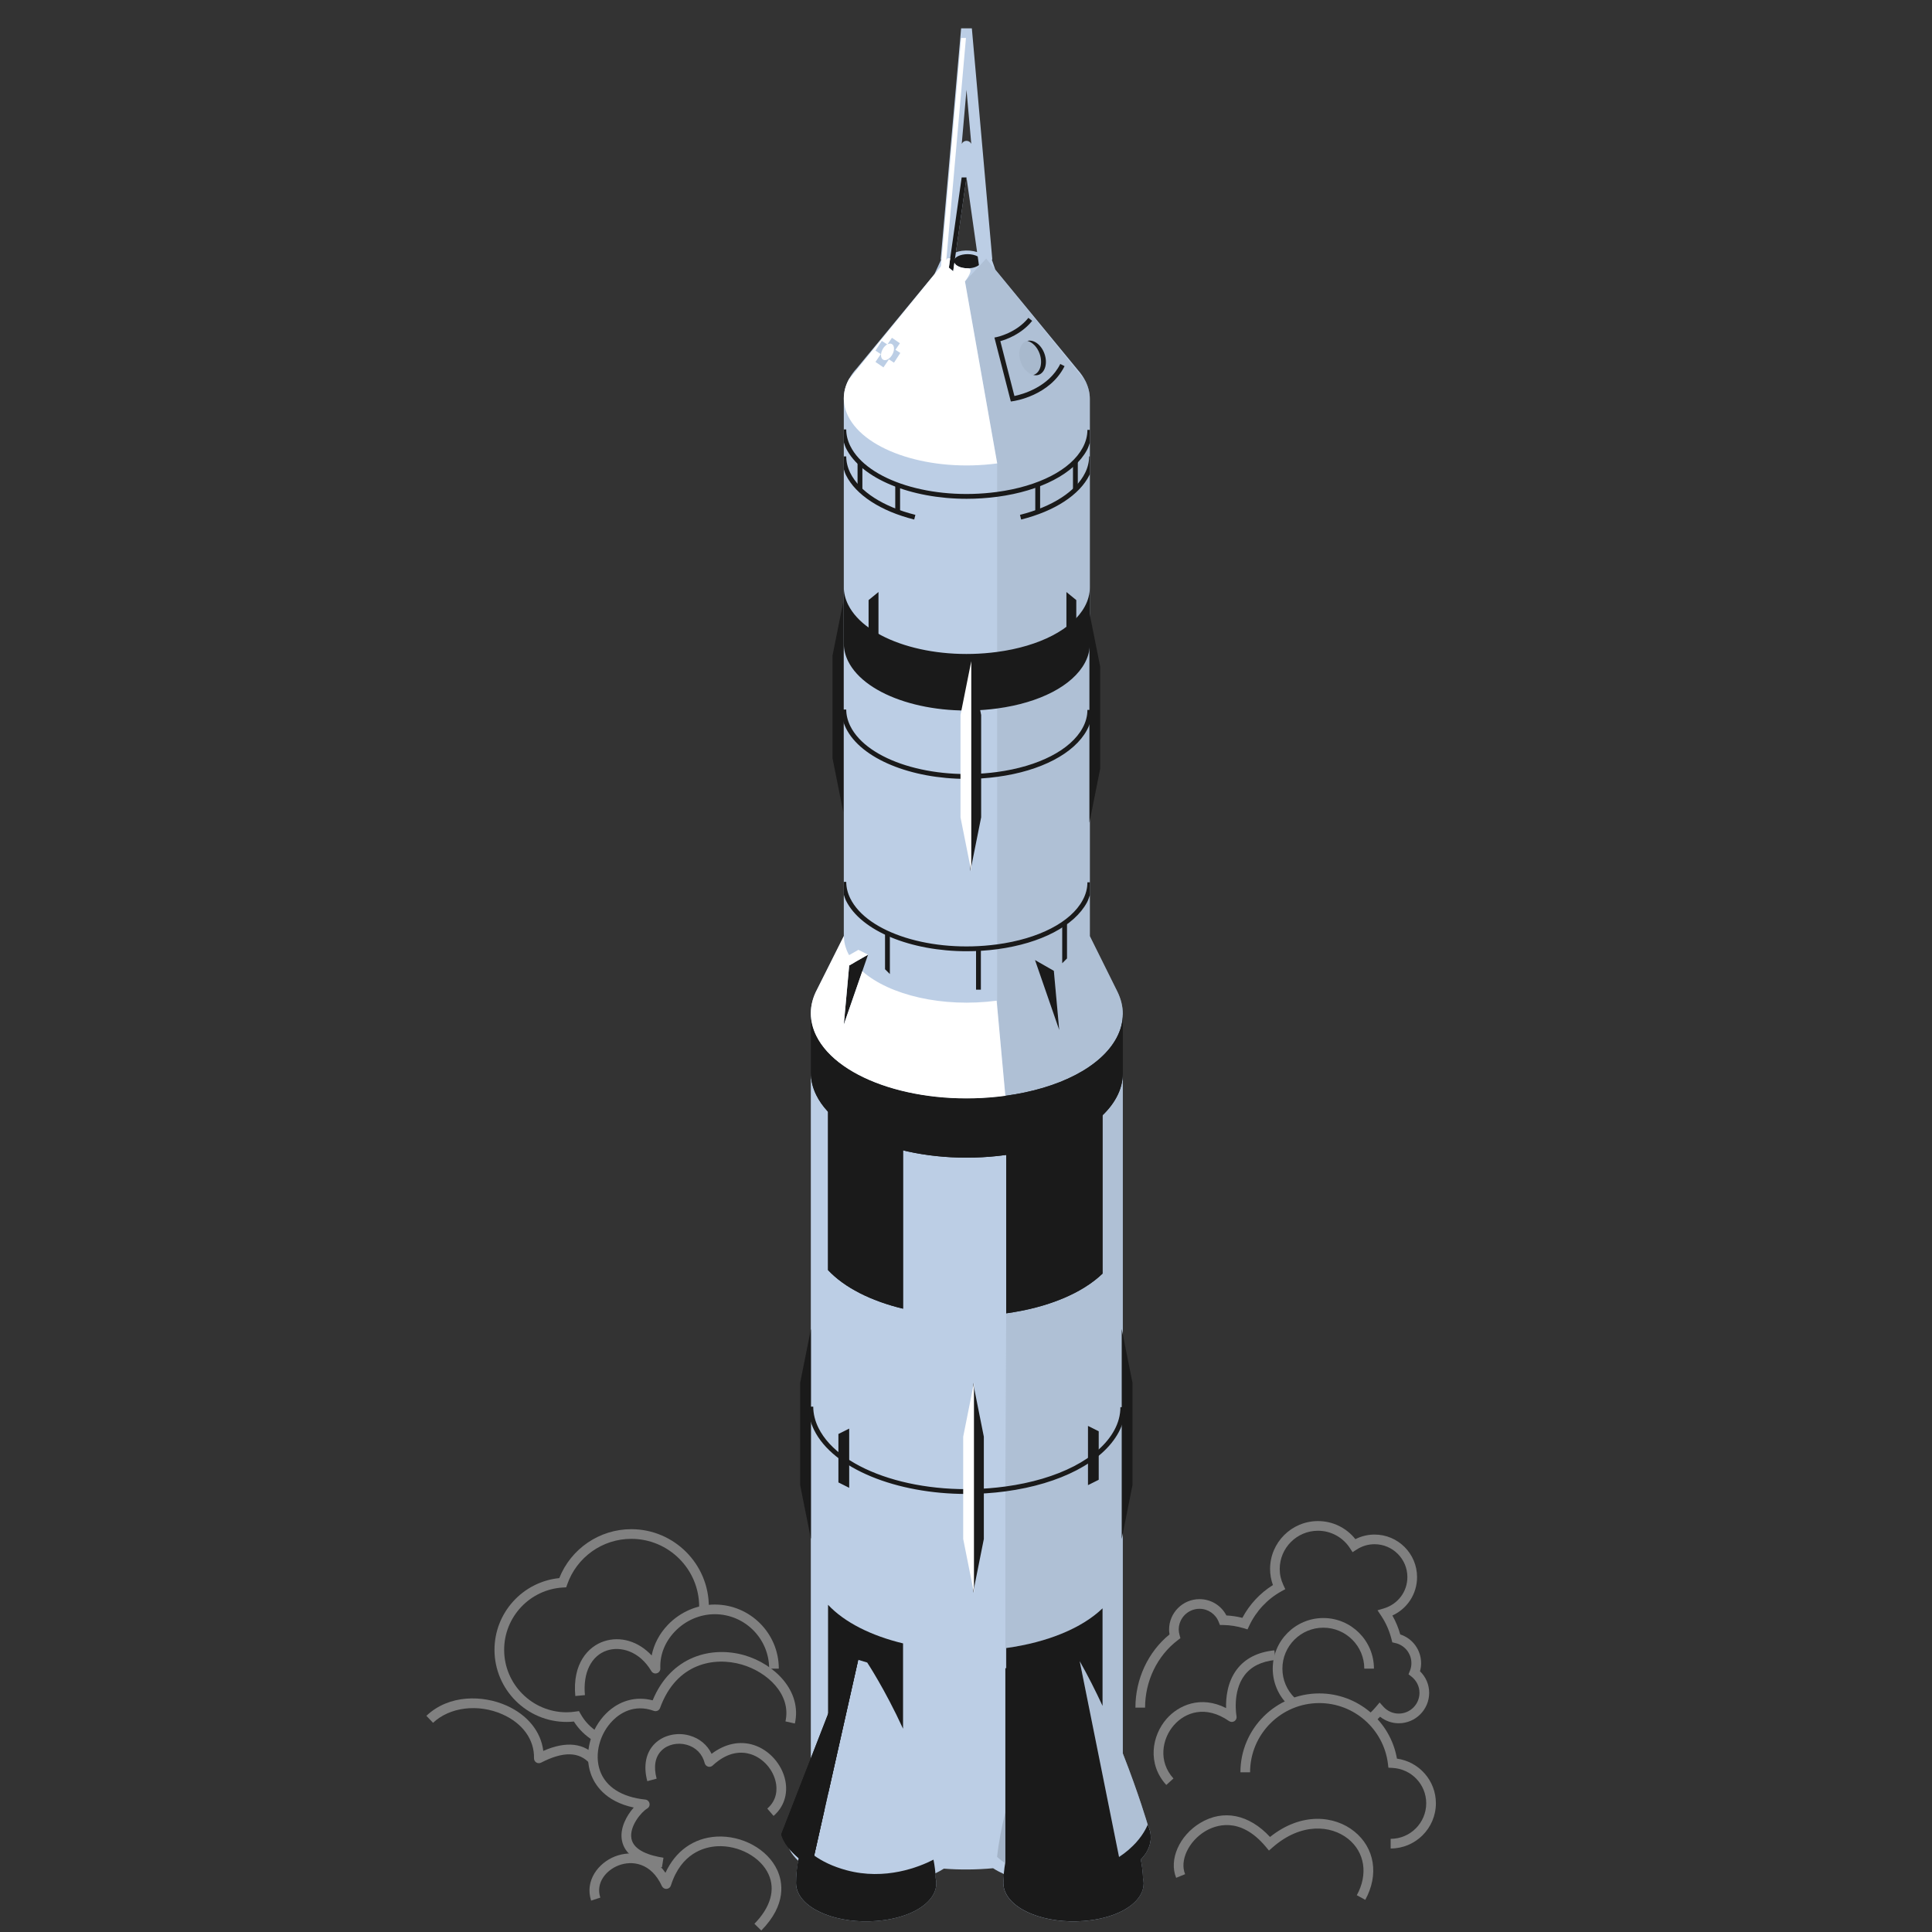 <svg version="1.1" id="Layer_1" xmlns="http://www.w3.org/2000/svg" xmlns:xlink="http://www.w3.org/1999/xlink" x="0px" y="0px" viewBox="0 0 100 100" xml:space="preserve"><rect x="0" y="0" width="100" height="100" fill="#333333" stroke="none"/><desc>Copyright Opto 22</desc> 
<g>
<g id="shape">
	<path fill="#BCCEE5" d="M59.565,95.1c-0.001-0.222-0.055-0.444-0.162-0.661c0,0-0.464-1.592-1.287-3.684v-38.27
		c0-0.39-0.094-0.781-0.283-1.163l-1.424-2.868V20.648c0-0.308-0.075-0.616-0.223-0.917c-0.1-0.202-0.233-0.396-0.394-0.579
		l-4.275-5.196l-0.181-0.521l0.026-0.002L50.303,1.466h-0.555l-1.059,11.965l0.026,0.002l-0.349,0.757l-4.015,4.87
		c-0.168,0.182-0.307,0.375-0.416,0.576c-0.175,0.323-0.261,0.656-0.26,0.991v27.807c0,0.007,0.003,0.014,0.003,0.021h-0.003
		l-1.377,2.748c-0.221,0.409-0.331,0.832-0.33,1.256v38.799c-0.684,1.803-1.066,3.113-1.066,3.113
		c-0.126,0.233-0.189,0.473-0.189,0.714c0.001,0.222,0.055,0.444,0.162,0.661c0.102,0.207,0.261,0.395,0.444,0.573
		c-0.07,0.372-0.118,0.755-0.118,1.156c0,0.174,0.043,0.349,0.127,0.52c0.518,1.045,2.45,1.658,4.401,1.396
		c1.256-0.169,2.223-0.671,2.586-1.342c0.099-0.183,0.148-0.372,0.148-0.562c0-0.087-0.011-0.174-0.031-0.26
		c-0.003-0.089-0.022-0.171-0.029-0.258c0.161-0.077,0.314-0.159,0.453-0.248c0.824,0.065,1.681,0.058,2.546-0.021
		c0.171,0.112,0.364,0.211,0.567,0.305c-0.012,0.157-0.036,0.31-0.036,0.471c0,0.174,0.043,0.349,0.127,0.52
		c0.518,1.045,2.451,1.658,4.401,1.396c1.256-0.169,2.223-0.671,2.586-1.342c0.099-0.183,0.148-0.372,0.148-0.562
		c0-0.087-0.011-0.174-0.031-0.26c-0.013-0.337-0.056-0.662-0.118-0.977c0.13-0.138,0.246-0.282,0.329-0.436
		C59.502,95.581,59.565,95.341,59.565,95.1z M50.026,4.652l0.247,2.793c-0.046-0.093-0.139-0.156-0.247-0.156
		s-0.201,0.063-0.247,0.156L50.026,4.652z M50.026,9.183l0.548,3.864c-0.23-0.074-0.511-0.102-0.789-0.064
		c-0.114,0.015-0.215,0.043-0.309,0.076L50.026,9.183z"></path>
</g>
<g id="dark">
	<path fill="#A3B3C7" d="M52.036,93.81c-0.189,0.751-0.341,1.521-0.426,2.3c0,0,0.152,0.152,0.426,0.334V93.81z"></path>
	<path opacity="0.5" fill="#A3B3C7" d="M58.117,90.755V73.593c-0.056,0.185-0.122,0.37-0.219,0.55
		c-0.235,0.434-0.59,0.832-1.027,1.194v1.254l-0.557,0.279V75.75c-1.082,0.702-2.549,1.213-4.26,1.443
		c-0.005,0.001-0.011,0.001-0.016,0.002v9.155l0.046-0.004v-1.042c2.161-0.298,3.929-1.04,4.985-2.056v5.051
		c-0.36-0.774-0.754-1.559-1.183-2.316l1.183,5.884l0.296,1.475l0.145,0.72l0.413,2.057c0.181-0.118,0.336-0.237,0.476-0.357
		c0.022-0.019,0.041-0.037,0.062-0.055c0.002-0.002,0.004-0.003,0.006-0.005c0.124-0.111,0.238-0.221,0.334-0.327
		c0.463-0.512,0.604-0.934,0.604-0.934S58.939,92.847,58.117,90.755z"></path>
	<path opacity="0.5" fill="#A3B3C7" d="M56.039,37.671c0.163-0.3,0.245-0.611,0.245-0.925h0.125v-3.415
		c0,0.333-0.086,0.664-0.26,0.985c-0.636,1.177-2.332,2.057-4.535,2.354v3.288C53.771,39.665,55.424,38.811,56.039,37.671z"></path>
	<path opacity="0.5" fill="#A3B3C7" d="M56.26,37.791c-0.655,1.212-2.385,2.117-4.628,2.418c-0.006,0.001-0.011,0-0.017,0.001v7.458
		v1.21c2.156-0.293,3.81-1.147,4.424-2.287c0.163-0.3,0.245-0.611,0.245-0.925h0.125v-8.252
		C56.367,37.541,56.326,37.668,56.26,37.791z"></path>
	<path opacity="0.5" fill="#A3B3C7" d="M57.833,51.322l-1.424-2.868v-2.119c-0.042,0.126-0.084,0.253-0.15,0.376
		c-0.223,0.413-0.58,0.787-1.03,1.117v1.782l-0.25,0.25v-1.859c-0.854,0.549-2.006,0.948-3.348,1.129
		c-0.006,0.001-0.011,0-0.017,0.001v2.982l0.422,4.606c2.794-0.376,4.944-1.492,5.751-2.985c0.22-0.407,0.33-0.827,0.33-1.249
		C58.117,52.095,58.022,51.704,57.833,51.322z M53.571,49.691l0.976,0.558l0.279,3.066L53.571,49.691z"></path>
	<path opacity="0.5" fill="#A3B3C7" d="M57.787,56.801c-0.175,0.324-0.425,0.627-0.72,0.911v8.209
		c-1.056,1.016-2.825,1.758-4.985,2.056l-0.046,8.964c1.741-0.236,3.222-0.762,4.276-1.486v-1.651l0.557,0.279v0.937
		c0.34-0.307,0.614-0.64,0.807-0.996c0.209-0.386,0.314-0.786,0.314-1.189h0.125V55.552C58.117,55.974,58.007,56.393,57.787,56.801z
		"></path>
	<path opacity="0.5" fill="#A3B3C7" d="M56.186,19.73l-5.138-6.346l-1.101,1.183l1.667,9.419v9.757
		c1.484-0.2,2.728-0.669,3.583-1.31v-1.79l0.511,0.418v0.916c0.174-0.187,0.329-0.38,0.441-0.587c0.174-0.321,0.26-0.652,0.26-0.985
		v-9.757C56.41,20.34,56.335,20.032,56.186,19.73z"></path>
	<path opacity="0.5" fill="#A3B3C7" d="M53.81,18.305c-0.125-0.349-0.376-0.593-0.633-0.661c-0.014,0.004-0.029-0.002-0.043,0.003
		c-0.338,0.121-0.472,0.612-0.299,1.096c0.125,0.349,0.376,0.594,0.633,0.661c0.014-0.004,0.029,0.002,0.043-0.003
		C53.85,19.28,53.984,18.789,53.81,18.305z"></path>
</g>
<g id="light">
	<path fill="#808080" d="M30.703,90.087c-0.403-0.244-0.746-0.582-1-0.981c-0.123,0.014-0.247,0.021-0.374,0.021
		c-2.059,0-3.734-1.675-3.734-3.734c0-1.92,1.46-3.519,3.353-3.711c0.604-1.521,2.082-2.532,3.727-2.532
		c2.213,0,4.014,1.8,4.014,4.013h-0.5c0-1.937-1.576-3.513-3.514-3.513c-1.488,0-2.819,0.945-3.313,2.352l-0.055,0.157l-0.167,0.01
		c-1.708,0.098-3.045,1.515-3.045,3.225c0,1.783,1.451,3.234,3.234,3.234c0.159,0,0.315-0.016,0.468-0.038l0.171-0.025l0.084,0.15
		c0.217,0.39,0.532,0.717,0.909,0.945L30.703,90.087z"></path>
	<path fill="#808080" d="M29.778,87.785c-0.159-1.678,0.665-2.563,1.487-2.833c0.864-0.282,1.792,0.011,2.466,0.735
		c0.113-0.581,0.4-1.128,0.839-1.587c0.639-0.666,1.522-1.049,2.425-1.049c1.829,0,3.316,1.487,3.316,3.316h-0.5
		c0-1.553-1.264-2.816-2.816-2.816c-0.767,0-1.519,0.326-2.064,0.896c-0.515,0.537-0.783,1.216-0.752,1.91
		c0.005,0.114-0.069,0.218-0.178,0.25c-0.11,0.036-0.229-0.013-0.287-0.111c-0.627-1.051-1.605-1.293-2.293-1.068
		c-0.816,0.267-1.255,1.152-1.145,2.311L29.778,87.785z"></path>
	<path fill="#808080" d="M34.263,96.65c-1.241-0.192-1.938-0.662-2.073-1.395c-0.115-0.621,0.237-1.276,0.613-1.697
		c-1.497-0.318-2.033-1.208-2.222-1.745c-0.36-1.021-0.032-2.309,0.797-3.129c0.671-0.665,1.536-0.9,2.403-0.674
		c0.944-2.29,3.048-2.827,4.758-2.332c1.543,0.45,2.981,1.84,2.604,3.531l-0.488-0.109c0.311-1.394-0.93-2.556-2.255-2.941
		c-1.429-0.418-3.394-0.078-4.235,2.245c-0.022,0.063-0.069,0.113-0.129,0.142c-0.06,0.028-0.128,0.031-0.191,0.009
		c-1.032-0.377-1.768,0.142-2.114,0.485c-0.696,0.689-0.975,1.762-0.677,2.607c0.296,0.841,1.129,1.373,2.345,1.498
		c0.108,0.012,0.196,0.091,0.219,0.197s-0.026,0.215-0.121,0.269c-0.289,0.165-0.933,0.914-0.814,1.554
		c0.115,0.625,0.965,0.884,1.658,0.991L34.263,96.65z"></path>
	<path fill="#808080" d="M39.404,99.924l-0.356-0.35c0.837-0.852,1.097-1.762,0.731-2.563c-0.406-0.894-1.553-1.513-2.668-1.449
		c-0.664,0.04-1.856,0.357-2.386,2.032c-0.031,0.099-0.12,0.168-0.223,0.175c-0.101,0.006-0.199-0.052-0.243-0.146
		c-0.557-1.219-1.558-1.336-2.247-1.068c-0.653,0.255-1.187,0.908-0.94,1.666l-0.476,0.154c-0.338-1.041,0.384-1.955,1.234-2.286
		c0.844-0.331,1.918-0.165,2.614,0.846c0.519-1.127,1.457-1.801,2.636-1.872c1.327-0.076,2.658,0.651,3.154,1.741
		C40.499,97.385,40.743,98.563,39.404,99.924z"></path>
	<path fill="#808080" d="M30.532,91.285c-0.553-0.625-1.38-0.642-2.527-0.05c-0.078,0.039-0.172,0.037-0.248-0.01
		c-0.075-0.047-0.119-0.13-0.117-0.218c0.024-0.959-0.586-1.809-1.632-2.273c-1.256-0.559-2.733-0.378-3.593,0.439l-0.345-0.363
		c1.177-1.116,2.927-1.072,4.141-0.533c1.096,0.487,1.787,1.348,1.91,2.349c1.195-0.525,2.132-0.413,2.786,0.329L30.532,91.285z"></path>
	<path fill="#808080" d="M72.398,89.196c-0.351,0-0.69-0.121-0.967-0.338c-0.097,0.103-0.198,0.199-0.303,0.29l-0.328-0.377
		c0.15-0.131,0.293-0.275,0.423-0.431l0.185-0.22l0.192,0.214c0.21,0.233,0.493,0.361,0.798,0.361c0.593,0,1.074-0.481,1.074-1.074
		c0-0.329-0.152-0.637-0.418-0.844l-0.149-0.116l0.071-0.175c0.052-0.129,0.078-0.263,0.078-0.398c0-0.505-0.345-0.936-0.839-1.046
		l-0.15-0.034l-0.037-0.149c-0.111-0.445-0.292-0.858-0.54-1.229L71.3,83.348l0.325-0.096c0.73-0.217,1.221-0.869,1.221-1.623
		c0-0.938-0.763-1.701-1.701-1.701c-0.327,0-0.647,0.096-0.925,0.276l-0.21,0.137l-0.137-0.209
		c-0.367-0.564-0.986-0.901-1.655-0.901c-1.092,0-1.98,0.889-1.98,1.98c0,0.281,0.063,0.562,0.189,0.832l0.099,0.212l-0.204,0.112
		c-0.718,0.396-1.308,1.026-1.659,1.775l-0.092,0.195l-0.207-0.063c-0.345-0.104-0.699-0.159-1.053-0.164l-0.168-0.002l-0.062-0.156
		c-0.163-0.413-0.554-0.681-0.996-0.681c-0.593,0-1.074,0.481-1.074,1.074c0,0.085,0.014,0.176,0.043,0.284l0.044,0.163
		l-0.135,0.102c-1.061,0.804-1.694,2.109-1.694,3.493h-0.5c0-1.483,0.657-2.889,1.766-3.791c-0.016-0.088-0.023-0.17-0.023-0.251
		c0-0.868,0.706-1.574,1.574-1.574c0.592,0,1.122,0.326,1.392,0.844c0.277,0.015,0.555,0.056,0.827,0.124
		c0.368-0.693,0.92-1.286,1.582-1.697c-0.099-0.272-0.148-0.551-0.148-0.832c0-1.368,1.112-2.48,2.48-2.48
		c0.76,0,1.468,0.346,1.936,0.936c0.308-0.156,0.646-0.238,0.991-0.238c1.214,0,2.201,0.987,2.201,2.201
		c0,0.869-0.502,1.634-1.277,1.989c0.173,0.306,0.31,0.633,0.407,0.979c0.643,0.21,1.079,0.804,1.079,1.492
		c0,0.14-0.019,0.278-0.057,0.414c0.304,0.295,0.475,0.694,0.475,1.119C73.973,88.49,73.267,89.196,72.398,89.196z"></path>
	<path fill="#808080" d="M66.672,88.248c-0.513-0.498-0.795-1.166-0.795-1.88c0-1.444,1.175-2.619,2.619-2.619
		s2.619,1.175,2.619,2.619h-0.5c0-1.169-0.95-2.119-2.119-2.119s-2.119,0.95-2.119,2.119c0,0.578,0.229,1.118,0.643,1.521
		L66.672,88.248z"></path>
	<path fill="#808080" d="M71.98,95.678v-0.5c1.015,0,1.841-0.826,1.841-1.841c0-0.977-0.768-1.78-1.747-1.83l-0.21-0.011
		l-0.025-0.208c-0.223-1.788-1.75-3.137-3.552-3.137c-1.976,0-3.583,1.607-3.583,3.583h-0.5c0-2.251,1.832-4.083,4.083-4.083
		c1.986,0,3.68,1.438,4.019,3.375c1.146,0.159,2.016,1.137,2.016,2.311C74.321,94.628,73.271,95.678,71.98,95.678z"></path>
	<path fill="#808080" d="M60.367,92.39c-0.998-1.096-0.747-2.553,0.016-3.424c0.62-0.707,1.767-1.222,3.079-0.556
		c-0.015-0.519,0.058-1.333,0.549-1.991c0.43-0.574,1.086-0.91,1.951-0.997l0.051,0.498c-0.721,0.072-1.26,0.341-1.602,0.799
		c-0.639,0.855-0.411,2.099-0.409,2.111c0.02,0.1-0.023,0.201-0.108,0.257c-0.086,0.054-0.194,0.055-0.279-0.005
		c-1.224-0.847-2.276-0.446-2.854,0.213c-0.617,0.705-0.823,1.879-0.023,2.759L60.367,92.39z"></path>
	<path fill="#808080" d="M70.666,98.336l-0.438-0.24c0.592-1.076,0.416-2.221-0.447-2.916c-0.882-0.708-2.432-0.853-3.908,0.437
		l-0.192,0.168l-0.163-0.196c-1.352-1.618-2.643-1.101-3.137-0.804c-0.863,0.521-1.33,1.518-1.04,2.222l-0.463,0.189
		c-0.386-0.938,0.161-2.186,1.245-2.84c1.194-0.721,2.53-0.446,3.613,0.725c1.635-1.305,3.352-1.1,4.358-0.29
		C71.156,95.645,71.381,97.037,70.666,98.336z"></path>
	<path fill="#808080" d="M40.04,93.991l-0.326-0.379c0.531-0.457,0.506-1.042,0.443-1.351c-0.136-0.669-0.655-1.257-1.293-1.462
		c-0.456-0.146-1.17-0.165-1.976,0.583c-0.064,0.062-0.155,0.087-0.242,0.057c-0.084-0.024-0.15-0.093-0.171-0.179
		c-0.118-0.472-0.456-0.817-0.926-0.949c-0.477-0.135-0.991-0.019-1.307,0.295c-0.334,0.33-0.423,0.834-0.255,1.458l-0.483,0.129
		c-0.213-0.795-0.076-1.485,0.387-1.942c0.441-0.438,1.147-0.603,1.793-0.421c0.522,0.146,0.925,0.483,1.147,0.948
		c0.696-0.525,1.463-0.687,2.186-0.455c0.805,0.259,1.46,0.998,1.631,1.84C40.79,92.87,40.568,93.536,40.04,93.991z"></path>
</g>
<g id="shadow">
	<path fill="#1A1A1A" d="M52.082,59.703v8.274c2.161-0.298,3.929-1.04,4.985-2.056v-8.274
		C56.011,58.663,54.243,59.405,52.082,59.703z"></path>
	<path fill="#1A1A1A" d="M42.859,57.465v8.274c0.848,0.908,2.232,1.602,3.882,1.998v-8.274
		C45.092,59.066,43.708,58.373,42.859,57.465z"></path>
	<path fill="#1A1A1A" d="M41.968,55.525c0.001,0.387,0.096,0.776,0.283,1.156c1.151,2.323,5.448,3.687,9.785,3.104
		c2.794-0.376,4.944-1.492,5.751-2.985c0.22-0.407,0.33-0.826,0.33-1.249v-3.066c0,0.422-0.11,0.842-0.33,1.249
		c-0.807,1.493-2.957,2.609-5.751,2.985c-4.337,0.583-8.634-0.78-9.785-3.104c-0.187-0.38-0.282-0.769-0.283-1.156V55.525z"></path>
	<path fill="#1A1A1A" d="M44.421,85.913l0.465,0.139c0,0,0.914,1.378,1.856,3.427v-4.417c-1.65-0.397-3.034-1.09-3.882-1.998v9.791
		L44.421,85.913z"></path>
	<polyline fill="#1A1A1A" points="41.974,68.787 41.416,71.574 41.416,76.871 41.974,79.658 	"></polyline>
	<polyline fill="#1A1A1A" points="58.06,68.787 58.618,71.574 58.618,76.871 58.06,79.658 	"></polyline>
	<polyline fill="#1A1A1A" points="50.366,71.574 50.923,74.362 50.923,79.658 50.366,82.446 	"></polyline>
	<path fill="#1A1A1A" d="M44.421,85.913l-2.419,10.75c0,0-1.323-0.787-1.567-1.718l3.24-8.318L44.421,85.913z"></path>
	<path fill="#1A1A1A" d="M48.317,96.256c-0.743,0.381-2.498,1.088-4.502,0.547c-0.727-0.196-1.261-0.469-1.673-0.759l0.546-2.427
		c-0.897,0.873-1.486,2.27-1.486,3.858c0,0.174,0.043,0.349,0.127,0.52c0.518,1.045,2.45,1.658,4.401,1.396
		c1.256-0.169,2.223-0.671,2.586-1.342c0.099-0.183,0.148-0.372,0.148-0.562c0-0.087-0.011-0.174-0.031-0.26
		C48.421,96.892,48.379,96.569,48.317,96.256z"></path>
	<path fill="#1A1A1A" d="M44.421,85.913l-2.419,10.75c0,0-1.323-0.787-1.567-1.718l3.24-8.318L44.421,85.913z"></path>
	<path fill="#1A1A1A" d="M59.565,95.1c-0.001-0.222-0.055-0.444-0.162-0.661c0,0-0.142,0.421-0.604,0.934
		c-0.096,0.106-0.21,0.217-0.334,0.327c-0.023,0.02-0.044,0.04-0.067,0.06c-0.139,0.119-0.295,0.239-0.476,0.357l-0.558-2.777
		l-0.296-1.475l0,0l-1.183-5.884c0.429,0.757,0.823,1.542,1.183,2.316v-5.051c-1.056,1.016-2.825,1.758-4.985,2.056v1.042
		l-0.046,0.004v10.036c-0.062,0.351-0.102,0.713-0.102,1.09c0,0.174,0.043,0.349,0.127,0.52c0.518,1.045,2.451,1.658,4.401,1.396
		c1.256-0.169,2.223-0.671,2.586-1.342c0.099-0.183,0.148-0.372,0.148-0.562c0-0.087-0.011-0.174-0.031-0.26
		c-0.013-0.337-0.054-0.663-0.118-0.977c0.13-0.138,0.246-0.282,0.329-0.435C59.502,95.581,59.565,95.341,59.565,95.1z"></path>
	<path fill="#1A1A1A" d="M43.675,33.311c0.001,0.306,0.075,0.612,0.223,0.912c0.907,1.832,4.297,2.907,7.716,2.448
		c2.203-0.296,3.899-1.177,4.535-2.354c0.174-0.321,0.26-0.652,0.26-0.985v-2.927c0,0.333-0.086,0.664-0.26,0.985
		c-0.636,1.177-2.332,2.057-4.535,2.354c-3.42,0.46-6.809-0.615-7.716-2.448c-0.148-0.299-0.222-0.606-0.223-0.912V33.311z"></path>
	<path fill="#1A1A1A" d="M52.082,59.703v8.274c2.161-0.298,3.929-1.04,4.985-2.056v-8.274
		C56.011,58.663,54.243,59.405,52.082,59.703z"></path>
	<path fill="#1A1A1A" d="M42.859,57.465v8.274c0.848,0.908,2.232,1.602,3.882,1.998v-8.274
		C45.092,59.066,43.708,58.373,42.859,57.465z"></path>
	<path fill="#1A1A1A" d="M41.968,55.525c0.001,0.387,0.096,0.776,0.283,1.156c1.151,2.323,5.448,3.687,9.785,3.104
		c2.794-0.376,4.944-1.492,5.751-2.985c0.22-0.407,0.33-0.826,0.33-1.249v-3.066c0,0.422-0.11,0.842-0.33,1.249
		c-0.807,1.493-2.957,2.609-5.751,2.985c-4.337,0.583-8.634-0.78-9.785-3.104c-0.187-0.38-0.282-0.769-0.283-1.156V55.525z"></path>
	<polyline fill="#1A1A1A" points="43.646,31.154 43.089,33.941 43.089,39.238 43.646,42.025 	"></polyline>
	<polyline fill="#1A1A1A" points="56.388,31.711 56.945,34.499 56.945,39.795 56.388,42.583 	"></polyline>
	<polyline fill="#1A1A1A" points="50.226,34.22 50.784,37.008 50.784,42.304 50.226,45.092 	"></polyline>
	<path fill="#1A1A1A" d="M50.03,77.327c-3.636,0-6.899-1.305-7.891-3.307c-0.196-0.396-0.295-0.804-0.296-1.212h0.25
		c0.001,0.369,0.092,0.739,0.271,1.101c1.127,2.277,5.365,3.613,9.656,3.035c2.754-0.37,4.868-1.462,5.657-2.92
		c0.209-0.386,0.314-0.786,0.314-1.189h0.25c0,0.445-0.116,0.885-0.344,1.309c-0.827,1.527-3.012,2.668-5.845,3.049
		C51.374,77.283,50.696,77.327,50.03,77.327z"></path>
	<path fill="#1A1A1A" d="M56.284,45.667c0,0.314-0.082,0.625-0.245,0.925c-0.616,1.143-2.276,1.999-4.44,2.29
		c-3.369,0.452-6.704-0.592-7.588-2.379c-0.139-0.281-0.209-0.57-0.21-0.857l-0.125,0v0.664c0.034,0.101,0.062,0.203,0.111,0.303
		c0.786,1.587,3.371,2.623,6.249,2.623c0.525,0,1.061-0.035,1.596-0.106c2.243-0.302,3.973-1.206,4.628-2.418
		c0.066-0.123,0.107-0.249,0.15-0.376v-0.669H56.284z"></path>
	<path fill="#1A1A1A" d="M50.036,40.315c-2.878,0-5.463-1.036-6.249-2.623c-0.156-0.316-0.235-0.642-0.236-0.967l0.25-0.001
		c0.001,0.288,0.072,0.576,0.21,0.857c0.884,1.786,4.219,2.829,7.588,2.379c2.164-0.291,3.824-1.147,4.44-2.29
		c0.163-0.3,0.245-0.611,0.245-0.925h0.25c0,0.356-0.093,0.708-0.274,1.044c-0.655,1.212-2.385,2.117-4.628,2.418
		C51.097,40.281,50.561,40.315,50.036,40.315z"></path>
	<path fill="#1A1A1A" d="M52.32,20.781l-0.849-3.31l0.129-0.026c0.01-0.002,1.003-0.21,1.63-0.994l0.195,0.156
		c-0.554,0.691-1.342,0.966-1.648,1.051l0.729,2.839c0.396-0.082,1.767-0.446,2.373-1.657l0.223,0.112
		c-0.769,1.536-2.594,1.802-2.671,1.813L52.32,20.781z"></path>
	<polygon fill="#1A1A1A" points="55.229,49.609 54.979,49.859 54.979,47.851 55.229,47.601 	"></polygon>
	<rect x="50.52" y="49.023" fill="#1A1A1A" width="0.25" height="2.202"></rect>
	<polygon fill="#1A1A1A" points="46.059,50.417 45.809,50.167 45.809,48.187 46.059,48.437 	"></polygon>
	<polygon fill="#1A1A1A" points="44.637,25.549 44.387,25.299 44.387,23.906 44.637,24.156 	"></polygon>
	<rect x="46.338" y="25.16" fill="#1A1A1A" width="0.25" height="1.394"></rect>
	<polygon fill="#1A1A1A" points="55.787,25.189 55.537,25.439 55.537,24.045 55.787,23.795 	"></polygon>
	<rect x="53.586" y="25.16" fill="#1A1A1A" width="0.25" height="1.394"></rect>
	<path fill="#1A1A1A" d="M54.06,18.305c-0.166-0.464-0.553-0.744-0.883-0.661c0.257,0.067,0.508,0.311,0.633,0.661
		c0.173,0.484,0.039,0.975-0.299,1.096c-0.014,0.005-0.029-0.001-0.043,0.003c0.099,0.026,0.199,0.031,0.293-0.003
		C54.1,19.28,54.234,18.789,54.06,18.305z"></path>
	<polyline fill="#1A1A1A" points="43.675,53.036 43.954,49.97 44.93,49.413 	"></polyline>
	<polyline fill="#1A1A1A" points="54.826,53.315 54.547,50.249 53.571,49.691 	"></polyline>
	<polygon fill="#1A1A1A" points="43.954,77.01 43.396,76.731 43.396,74.223 43.954,73.944 	"></polygon>
	<polygon fill="#1A1A1A" points="56.313,76.871 56.87,76.592 56.87,74.083 56.313,73.804 	"></polygon>
	<polygon fill="#1A1A1A" points="45.47,32.873 44.958,33.291 44.958,31.061 45.47,30.642 	"></polygon>
	<polygon fill="#1A1A1A" points="55.197,32.873 55.709,33.291 55.709,31.061 55.197,30.642 	"></polygon>
	<path fill="#1A1A1A" d="M50.606,13.273c-0.13-0.071-0.313-0.118-0.519-0.118c-0.394,0-0.714,0.164-0.714,0.366
		c0,0.202,0.32,0.366,0.714,0.366c0.247,0,0.454-0.068,0.582-0.166L50.606,13.273z"></path>
	<polygon fill="#1A1A1A" points="49.337,14.042 50.026,9.183 49.776,9.183 49.113,13.854 	"></polygon>
	<path fill="#1A1A1A" d="M56.373,23.624c0,0.286-0.07,0.574-0.21,0.856c-0.476,0.96-1.703,1.751-3.369,2.169l0.061,0.242
		c1.737-0.436,3.024-1.275,3.533-2.301c0.01-0.02,0.013-0.04,0.022-0.06v-0.907H56.373z"></path>
	<path fill="#1A1A1A" d="M43.787,24.591c0.508,1.025,1.795,1.864,3.532,2.3l0.061-0.242c-1.666-0.418-2.894-1.209-3.369-2.169
		c-0.139-0.281-0.209-0.57-0.21-0.857l-0.125,0v0.664C43.709,24.389,43.737,24.491,43.787,24.591z"></path>
	<path fill="#1A1A1A" d="M56.284,22.25c0,0.314-0.082,0.625-0.245,0.925c-0.616,1.142-2.276,1.998-4.44,2.289
		c-3.375,0.451-6.704-0.592-7.588-2.379c-0.139-0.281-0.209-0.57-0.21-0.857l-0.125,0v0.664c0.034,0.101,0.062,0.203,0.111,0.303
		c0.786,1.587,3.371,2.623,6.248,2.623c0.525,0,1.061-0.035,1.597-0.106c2.243-0.302,3.973-1.206,4.628-2.418
		c0.066-0.123,0.107-0.249,0.15-0.376V22.25H56.284z"></path>
</g>
<g id="hlight">
	<path fill="#FFFFFF" d="M51.586,51.796c-2.784,0.367-5.541-0.281-6.953-1.526l-0.958,2.766l0.279-3.066l0.258-0.147
		c-0.122-0.153-0.231-0.311-0.313-0.478c-0.144-0.293-0.216-0.592-0.221-0.891h-0.003l-1.377,2.748
		c-0.221,0.409-0.331,0.832-0.33,1.256c0.001,0.387,0.096,0.776,0.283,1.156c1.151,2.323,5.448,3.687,9.785,3.104L51.586,51.796z"></path>
	<path fill="#FFFFFF" d="M49.947,14.567c0,0,0.534-0.68,0.139-0.68c-0.346,0-0.62-0.128-0.686-0.295l-0.064,0.449l-0.223-0.188
		l0.069-0.484l-0.139-0.001l-5.107,6.267c-0.175,0.323-0.261,0.656-0.26,0.991c0.001,0.306,0.076,0.612,0.223,0.912
		c0.907,1.832,4.297,2.907,7.716,2.448L49.947,14.567z M46.273,18.772l-0.263-0.171l-0.283,0.415l-0.413-0.282l0.277-0.406
		l-0.277-0.181l0.328-0.503l0.279,0.182c-0.087,0.048-0.172,0.135-0.234,0.248c-0.124,0.225-0.113,0.469,0.025,0.545
		s0.351-0.044,0.475-0.268s0.113-0.469-0.025-0.545c-0.064-0.036-0.145-0.025-0.225,0.015l0.23-0.337l0.413,0.282l-0.232,0.339
		l0.252,0.164L46.273,18.772z"></path>
	<path fill="#FFFFFF" d="M49.438,13.372l-0.007,0l-0.003,0.023C49.434,13.387,49.432,13.379,49.438,13.372z"></path>
	<polyline fill="#FFFFFF" points="50.412,71.574 49.855,74.362 49.855,79.658 50.412,82.446 	"></polyline>
	<polyline fill="#FFFFFF" points="50.273,34.22 49.715,37.008 49.715,42.304 50.273,45.092 	"></polyline>
	<polygon fill="#FFFFFF" points="43.954,49.97 44.93,49.413 44.43,49.163 43.454,49.72 	"></polygon>
	<polygon fill="#FFFFFF" points="48.939,13.931 49.998,1.966 49.748,1.966 48.689,13.931 	"></polygon>
</g>
</g>
</svg>